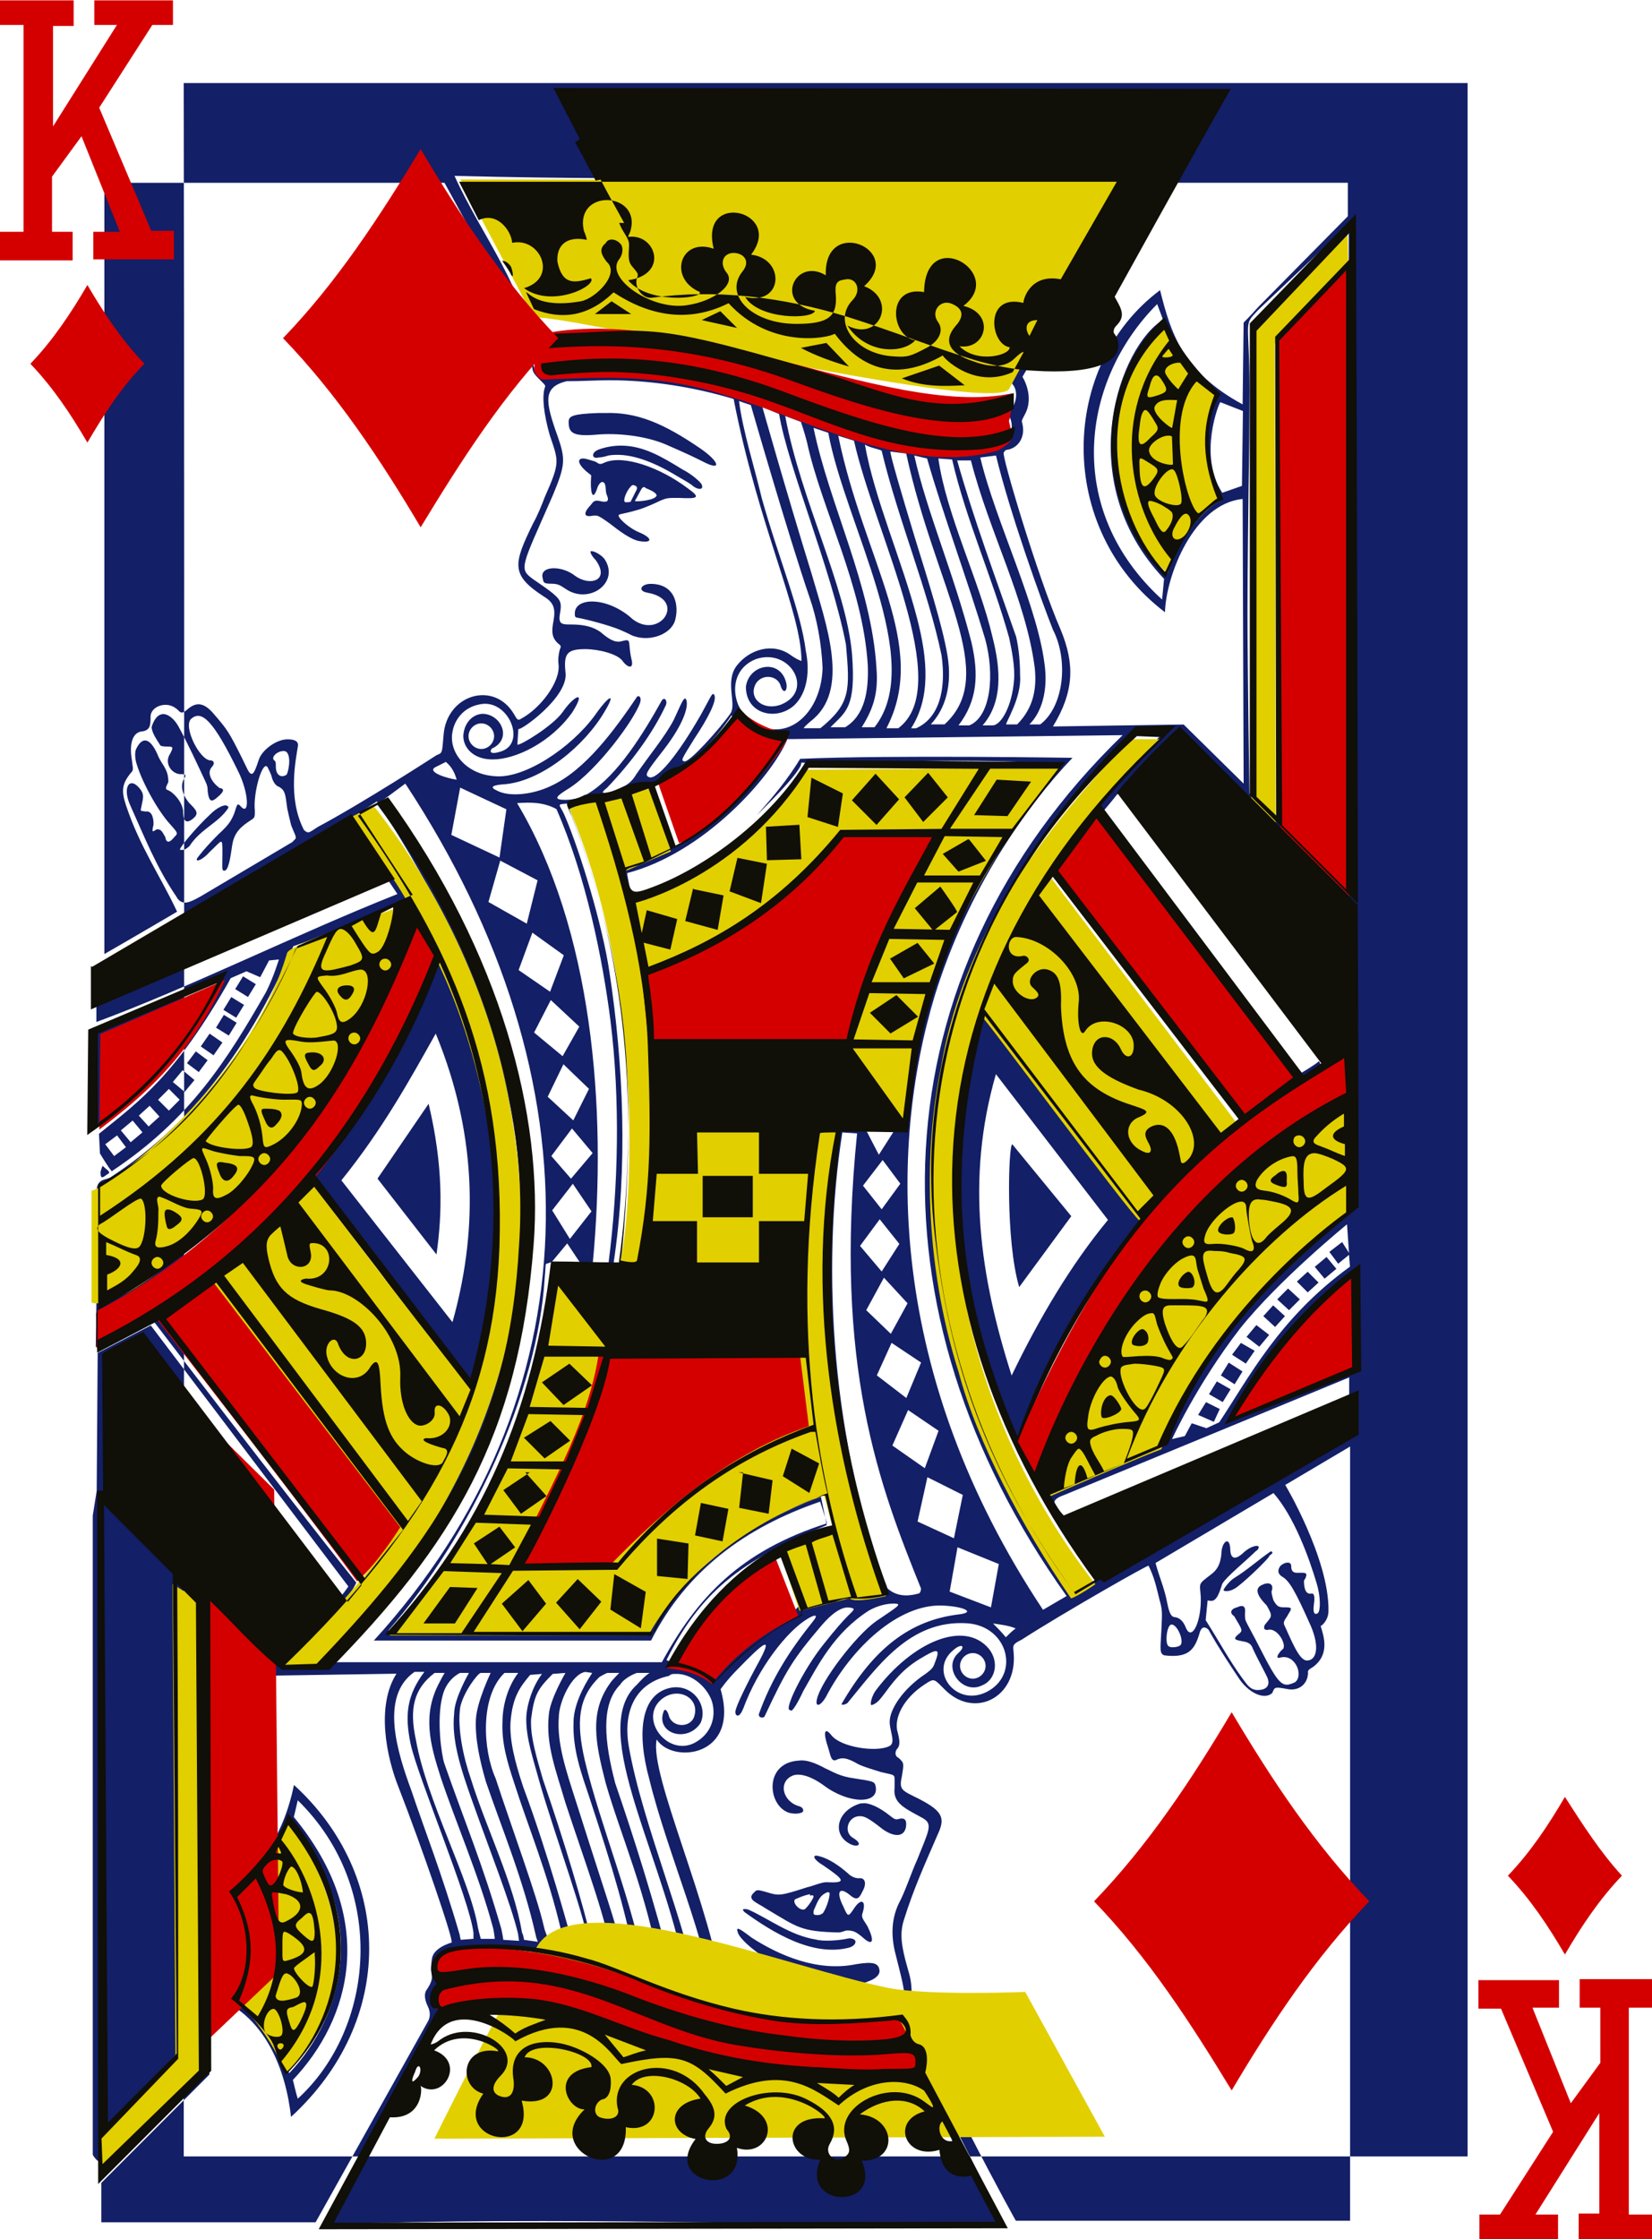<svg xmlns="http://www.w3.org/2000/svg" width="167.3" height="226.6" viewBox="0 0 167.3 226.6"><style type="text/css">.st0{fill:#131F67;} .st1{fill:#E2CF00;} .st2{fill:#D40000;} .st3{fill:#100F08;}</style><g id="g7120_1_"><path id="path6351-0_1_" class="st0" d="M18.608 8.407c.1 63.297 0 140.948 0 209.827h130.016V8.407H18.608zm27.42 9.39c22.4.597 45-.1 67.598.1 0 0-8.164 14.452-10.752 18.938-.498.997-.597 1.695-.3 2.093.5.598.4 1.695-.098 2.393-.2.3-.3.4-.3.6 0 .198.1.298.2.597.398 1.395-.597 2.293-1.692 2.79-.697.3-2.39.5-3.584.4-7.467-.4-22.2-6.78-28.273-7.277-4.182-1.196-9.657-.797-14.137-.498-.796.1-.697-1.894-.697-1.894-.597-6.58-5.276-12.26-7.964-18.242zm68.963.7h21.505v3.39l-9.06 9.17c-.796.898-1.493 1.595-1.493 1.595l-.1 8.274c-6.072-3.29-7.267-7.177-8.362-11.563-10.154 7.576-10.652 24.123.498 32.595.1-3.688 2.887-10.964 7.865-11.463l.1 28.808-6.073-5.98-13.24.198c2.19-3.587 2.19-6.378.795-9.767-2.39-5.483-6.072-17.943-5.774-17.943 0 0 .1-.3.4-.3 1.095-.198 1.79-1.295 1.493-2.59-.1-.4-.1-.3.2-.898 1.094-1.894-.2-3.887-.2-3.887l11.448-19.637zm-69.975.003l7.965 14.553s-.1.698-.1 1.097c.1.598.2 1.096.597 1.595.2.3.398.797.398 1.296.1.698.1.698 1.096 1.695.2.2.3.3.2.5-.3.896-.1 2.69.497 4.783.896 2.692 1.096 2.692-.497 6.28-.3.797-.697 1.794-1.195 2.69-1.99 4.088-2.29 5.185 1.095 7.378.996.598 1.195 1.196.996 2.392-.2.997-.2 1.595.2 2.093.297.4.596.4.497.7-.1.198-.3.996-.2 1.694.2 1.794-1.89 4.485-3.783 5.482-.398.3-.497-.1-.696-.4-1.992-3.487-6.87-2.092-7.168 2.095-.1 1.097-.1 1.596-.3 1.795-.1.1-.397.2-.397.2s-7.368 4.784-12.047 7.276c-.3.2-.597.4-.797.5-.2.1-.398 0-.597-.2-1.693-3.29-.797-7.177-.598-8.573 0-.498-.498-.598-1.095-.598-1.095 0-2.59 1.096-2.887 2.093-.3.897-.498 1.395-.697 1.395-.3 0-.398-.4-.996-1.595-1.294-2.59-1.493-2.89-2.787-4.386-.996-1.196-1.792-1.395-2.788-.498-.697.597-.697.1-1.194-.2-.996-.698-2.49-.1-2.49.897 0 .797 0 1.395-.895 1.495-.896.1-1.294 1.196-.996 2.89.1.898.2.997-.1 1.297-.895 1.095-.995 1.793-.497 3.288 1.394 4.187 3.385 6.978 5.177 10.765 0 0-4.58 2.692-7.367 4.287V18.5h34.445zm91.573 4.187l.1 67.683-10.155-10.068s-.2-12.96-.2-18.242c0-5.283.1-10.566.1-11.563 0-.996.1-5.183.1-9.47.1-9.07-.796-7.874.896-9.668l9.158-8.673zm-19.4 8.087l.598 1.595c-4.28 2.49-9.457 16.147.1 26.215l-.2 2.093c-10.054-9.17-8.163-22.23-.497-29.904zm.61 2.02c1.492 2.99 3.085 5.68 5.375 7.376-1.195 2.89-1.792 6.18.298 10.566-1.492.798-3.483 2.89-5.574 7.277-7.466-7.775-5.774-18.84-.1-25.22zm-56.047 5.688c4.183 0 8.563.698 12.545 1.894 2.49 12.858 6.87 21.53 6.87 26.515 0 0-.4-.1-1.096-.597-1.793-1.296-4.182-.598-5.476 1.096-1.195 1.594 0 3.787-.598 4.784-1.194 1.694-4.18 4.984-4.68 4.884-.397-.1-.297-.2.997-2.293 1.394-2.093 2.39-3.987 1.99-4.485-.198-.2-.298.2-1.293 1.993-2.39 4.187-4.48 6.68-5.276 6.38-.498-.2-.3-.498 1.493-2.79 1.99-2.593 2.49-4.287 2.29-4.985-.2-.598-.498.3-1.295 1.993-.896 1.696-2.488 3.59-3.783 5.484-.4.698-.897 1.096-1.594 1.395-.497.2-1.294.598-1.692.498-.2 0-.1-.2.3-.5 2.488-2.59 4.678-5.58 5.972-8.372.2-.398-.1-.897-.398-.498-1.892 3.39-4.48 7.576-7.367 9.37-.597.4-1.493.698-2.39.698-1.392 0-.895-.4.4-1.197 2.787-1.795 6.57-6.88 7.168-8.673.1-.398 0-.698-.3-.598-2.29 3.388-5.275 7.475-8.76 9.07-1.89.897-4.18 1.097-5.376.498-.896-.398-.597-.598.896-.697 3.584-.398 7.865-3.787 9.956-7.376 1.194-1.993.398-1.595-.996.4-2.39 3.29-7.168 6.478-10.154 6.18-2.987-.2-4.68-2.493-4.28-4.486.198-1.197 1.094-2.492 2.786-2.79 2.887-.6 4.78 3.986 2.09 4.783-.895.3-1.194.1-.895-.298 1.99-.897 1.095-3.19-.597-3.49-.996-.198-2.19.6-2.29 2.194 0 1.197.995 2.393 2.987 2.393 2.29 0 5.873-1.696 8.063-4.786 1.494-2.392.1-1.595-.995 0-.996 1.396-4.28 3.39-4.58 3.29l.1-1.595c.1.298 5.077-3.19 4.778-5.683-.198-1.894.1-2.392 1.993-2.392 1.393 0 3.285.498 3.783 1.196.497.698 1.194.898.896-.2-.4-1.793.1-2.092-.996-1.793-.697.2-1.394-.3-2.09-.897-.797-.598-1.793-.797-2.987-.797-.897 0-1.295 0-1.196-.898.1-.598.2-1.096 0-1.495-.3-.598-1.394-1.296-2.688-2.193-1.493-1.096-1.194-1.196 1.99-8.473 1.295-3.09 1.295-3.688.5-5.98-1.295-3.59-1.494-4.984.895-5.583 1.594 0 2.988-.098 4.38-.098zm13.09 2.11l1.195.4s3.783 13.158 5.973 19.537c.697 1.993 1.195 4.585 1.294 7.077-.1 3.39-1.99 5.88-4.28 6.18-1.693.2-3.485-.698-4.28-2.492-.698-1.794-.2-3.788 1.79-4.585 3.485-1.197 5.974 3.19 2.59 4.585-1.793.698-3.386-.598-2.59-2.093.598-.997 2.09-.898 2.49.1.298 1.096.796.597.597-.2-.6-2.492-3.784-1.894-4.083.4 0 2.79 3.086 3.487 4.878 1.893 1.394-1.296 1.593-3.59 1.195-5.483-.498-4.087-2.788-9.47-4.48-15.55-.697-2.99-1.892-6.68-2.29-9.77zm48.742.108l2.29.897-.1 7.576-1.99.697c-2.49-3.788-.3-9.17-.2-9.17zm-46.373.498l1.69.698c.897 5.383 5.278 15.65 6.77 23.325.4 4.587.5 5.982-2.587 8.474H81.39s0-.1.697-.698c4.082-3.09 1.593-9.768.1-14.952-2.59-8.373-4.978-16.846-4.978-16.846zm-15.94.6h-.696c-2.59.1-2.987.3-2.987.897 0 1.097.398 1.495 2.788 1.296 2.09-.198 4.977.1 7.068.998 2.29.997 2.887 1.296 3.683 1.694 2.09 1.097 1.693 0-.2-1.295-3.782-2.592-6.47-3.69-9.655-3.59zm18.248.3l1.593.6s.4 1.195.598 1.993c1.493 6.88 5.675 14.554 6.172 22.628.1 2.592-.298 5.084-2.29 6.28h-1.493c1.593-1.595 2.59-1.994 2.19-7.376-.597-6.878-5.176-15.55-6.77-24.123zm2.87 1.198l1.493.5c1.693 9.27 9.956 23.124 4.68 29.803h-1.294c1.194-1.895 1.692-3.49 1.493-5.982-.5-8.373-4.78-16.547-6.373-24.322zm2.5.8l1.594.5c2.09 9.37 10.254 24.82 4.48 29.107h-1.195c4.38-8.374-2.29-16.946-4.878-29.606zm2.7.9c.498.3 1.195.4 1.692.6 1.693 7.077 4.68 14.054 6.073 20.733.498 3.587-.3 6.378-2.588 7.375h-.498c1.99-3.09 1.692-6.978.597-11.164-1.493-5.78-4.28-11.96-5.276-17.543zm-24.677.104c-.696 0-1.493.1-2.29.398-.795.3-.696.997 0 .798.3 0 .698-.1.997-.2 1.89-.3 4.18.4 6.968 2.094.697.398 1.394.797 1.593.997.498.398 1.095.398.896-.1 0-.2-.995-1.097-1.99-1.595C66.99 46.196 65.1 45.1 62.91 45.1zm27.267.598l1.593.2c2.987 13.755 9.458 22.328 3.883 27.412H94.26c1.492-1.595 2.19-3.988 1.69-6.978-.496-2.99-1.99-7.675-3.284-11.862-1.394-4.585-2.588-8.672-2.49-8.772zm2.413.4l1.294.3c1.593 5.582 4.18 12.56 5.874 18.24.995 3.59.597 7.876-1.593 8.773H97.07c1.89-2.49 2.09-5.083 1.294-8.472-1.792-6.977-4.48-13.058-5.774-18.84zm8.273.002c1.394 5.78 4.58 14.653 5.774 17.643 1.593 3.09 1.095 7.775-1.294 9.57h-1.095c1.294-1.296 1.792-3.39 1.593-5.582-.597-6.18-4.977-14.752-6.57-21.43l1.593-.2zm-5.837.3l1.394.1c1.394 6.08 4.082 11.96 5.774 18.04.3 1.396.598 2.99.498 4.287-.2 2.592-1.294 4.585-2.19 4.585h-.996c1.99-2.292 1.892-5.482.996-8.97-1.294-5.583-4.68-12.36-5.476-18.043zm-35.965 0c-.596 0-.596.498.3 1.296.597.498.498.3.498.598-.1 1.296.1 2.592.597 1.196.1-.4.398-.797.597-.698.398.1.2.897.398 1.296.3.698 0 .798-.796.598-.597-.1-.597.2-.995.598-.6.698-.5 1.097.397.897h.398c.3.1.597.3 1.294.8.895.697 2.19 1.693 3.085 1.793 1.394.2 1.095-.4-.1-.897-.995-.4-2.09-1.395-2.09-1.695 0-.198.3-.098 1.99-.597.698-.2 1.793-.697 2.19-.897.698-.3.798-.3 1.893-.3 1.99.1 2.29 0 .896-.996-2.788-2.093-6.47-3.39-8.363-2.59-.596.298-.596.098-.994-.1-.398-.1-.896-.3-1.195-.3zm39.263.2c1.892 7.376 5.575 14.054 6.47 21.032.2 1.994-.098 3.987-1.79 5.682h-1.096c-.2 0 1.593-2.692 1.394-4.984 0-1.196-.1-2.592-.397-3.888-2.19-6.28-4.28-11.862-5.974-17.843h1.393zm-34.17 2.492c.4.1.4.3.3.498l-.598 1.197s-.497.1-.597 0c-.2-.3.398-1.496.796-1.695h.1zm1.042.207c.1 0 .1 0 .2.1.497.198 1.392.597.994.896-.4.4-2.19.5-2.09.4l.596-1.098c.1-.2.2-.3.3-.3zm-5.27 6.48h-.1c-.1.1.1.498.497.896 1.493 2.094-.597 2.692-2.09 1.595-1.394-1.095-3.585-.996-3.286.2.1.4 0 .6.796.6.697 0 .896.098 1.494.497 2.39 1.695 5.575-.598 3.982-2.99-.3-.4-.996-.798-1.294-.798zm5.948 3.31c-.896 0-1.394.697-.298.897 3.982.697 1.294 4.784-1.494 2.69-2.488-2.292-5.872-2.292-5.872-.597 0 .4 0 .4.597.498 1.394.3 3.484.897 4.28 1.296.498.2.996.5 1.096.5 1.693.597 3.784-.2 4.182-1.596.398-1.396.1-3.69-2.49-3.69zM16.548 72.268c.5 0 1.097.498 1.495 1.196.896 1.595 2.09 4.187 2.787 5.682.2.398.2.698.2.897.1.897.298 1.196.796.797.498-.398 1.194-.996.398-1.096-.796-.598-1.294-1.495-.796-2.093.398-.398.2-.697-.1-.697-1.095 0-2.787-3.39-1.99-4.187 1.094-.997 2.29.2 4.778 5.283 1.095 2.192 1.194 4.684.2 3.488-.3-.3-.3-.1-.6.798-.297.697-.496 1.096-1.592 2.093-1.294 1.295-2.09 2.29-2.19 2.49-.1.4.697 0 1.294-.697 1.295-1.196 1.295-1.595 1.295.1 0 1.495-.1 1.794.2 1.794.397 0 .596-1.196.795-2.592.2-1.296.896-1.894 1.99-2.59.3-.2.3-.3.3-.9-.2-1.793.796-5.182 1.294-4.384.1.2.3.6.398.898.1.498.4.996.797 1.096.596.4.596.698.795 2.193.1.5.3 1.296.398 1.695.3.797.598 1.196.4 1.395l-.3.3-9.258 5.482s-.697.397-.996.497c-.698.3-1.196.1-1.494-.498-1.99-2.892-3.286-6.182-4.68-9.272-.796-1.794 0-2.99 1.096-1.495.398.598.2.897 0 1.994 0 .2.1.1.498.2.497-.1.796.398.796 1.295-.3 1.196.1.498.398.498.398 0 .498.3.797.798.1.698.498.498.897 0 .398-.4.398-.4-.4-1.296-1.293-1.396-2.985-4.486-3.483-6.38-.1-.498-.1-.897 0-1.196.597-1.296 1.394-1.296 2.19.5.1.298.398.796.597 1.095.3.5.5.898.5 1.696-.3.598-.3.698-.1.797.597.2 1.493 1.196 1.593 2.093 0 .898.2 1.396.896.898.795-.598.496-.898-.3-1.695-.797-.998-.896-1.895-.398-2.593.1-.2 0-.3-.3-.3-.995.1-1.89-1.095-1.194-2.092.3-.598.3-.698-.2-.698-.198 0-.596 0-.795-.1-.3-.498-.896-1.295-.896-1.893.298-.897.697-1.296 1.194-1.296zm57.52.142c1.594.996 3.187 1.993 4.98 2.492-4.183 7.575-10.853 11.563-16.428 13.157.2.996.3 1.893 1.295 2.492 0-.1-.4-1.894-.4-2.193 7.667-1.995 14.536-9.57 16.23-13.558l33.946-.4c-25.087 24.323-26.182 58.414-5.674 87.122l-2.39 1.395c-15.83-23.824-15.63-46.75-10.95-62.2 3.383-10.866 9.357-19.24 13.936-24.024 0 0-18.417-.3-27.576.1-1.294 2.093-2.59 3.688-4.38 5.68 0 0 4.678-4.484 4.48-5.282 8.46 0 17.222-.498 25.684.1-9.955 11.962-14.833 24.222-15.63 35.885 0 1.494-.1.697-.597 1.195l-1.593 2.492-1.294-2.492c-.896-.3-2.49.2-3.285-.1-3.485 15.65 0 34.59 4.58 46.85 0 0-1.196.698-2.59.5-1.592-.3-1.89.098-3.285.397-1.592.3-2.09.3-2.39.698-.198.2-.497.498-.895.698-3.783 1.395-8.163 6.58-8.163 6.48l-4.182-1.895c3.784-7.576 8.263-10.267 16.228-13.656l-.697-3.39c-8.362 3.19-13.738 6.88-17.92 14.255-5.076-.1-25.783-.2-25.783-.2 8.462-9.668 15.132-24.222 15.83-35.585.198-2.193-.1-1.196.795-1.794l1.494-1.795 1.194 1.795s.896 1.096 1.394.2c1.493-15.85-.1-33.892-7.666-46.552 1.394-.098 2.688-.098 3.983.6 2.987 6.778 4.68 15.15 5.476 21.43.995 7.975.796 16.847-.2 24.522l.5.1c1.492-9.87.994-20.335-.4-29.506-.696-4.784-2.986-12.26-4.48-15.75-.398-.996-.796-1.195-.398-1.295 9.657-.896 13.938-4.086 17.223-8.97zm-25.325.797c.697 0 1.294.6 1.294 1.296 0 .698-.598 1.296-1.295 1.296s-1.294-.6-1.294-1.297.598-1.296 1.295-1.296zm69.373.7c-2.688 2.493-4.878 4.985-7.168 7.776 6.77 9.37 14.237 19.537 20.608 27.61 0 0 2.19-1.295 2.19-1.494 0-.1-.2-.5-.2-.4-.098.2-1.79 1.197-1.79 1.197l-20.01-26.515s1.094-1.296 1.393-1.695c1.594-.498 5.874-5.88 6.073-5.78 3.385 2.59 13.64 13.655 17.522 17.044l.1 30.702c-.4 1.197-11.35 5.98-19.015 23.625-3.883 2.193-8.164 3.39-12.146 5.283 0 0 .996 1.595 1.493 2.093-.597-1.296-.696-1.595.697-2.093l28.77-11.862v2.392c-2.886 2.293-22 16.148-27.874 19.438-27.576-38.676-9.955-71.77 6.073-87.22l3.285-.1zm-89.386 2.096c.797 0 .598 1.795.3 2.393-.598.398-1.096 0-1.096-.798 0-.3 0-.498-.1-.598-.497-.3.2-.997.896-.997zm16.423 1.103c.597.5.896 1.097 1.095 1.795-.896-.1-3.186-.797-2.09-1.295l.995-.5zm-4.106 2.197c19.91 30.203 19.013 62.4-3.187 86.722h28.074c3.584-7.077 9.557-11.463 17.123-14.055l.697 2.193c-8.76 2.79-13.14 7.476-16.725 14.055h-33.45c12.843-13.955 18.716-25.718 19.712-41.567.896-15.15-2.987-29.006-14.535-45.652l2.29-1.695zm5.555.406l4.68 2.192-.698 4.884-4.878-2.293.895-4.784zm-8.437 1.396c25.087 38.177 14.336 64.99-5.675 87.32l-3.683.1-8.562-8.075.2 48.844s-8.363 8.274-9.36 9.27c-.994.898-1.69-.498-1.69-.498v-64.692l.397-2.492.1-13.955 5.376-2.792 20.01 26.416s-.796 1.197-1.194 1.396c.398.997 1.892-1.395 1.99-1.794-7.266-9.07-20.805-26.814-20.805-26.814l-5.574 2.99s.2-11.562.1-16.048c.198-1.097.995-.798 1.493-1.196 7.266-4.785 13.34-11.663 18.416-23.325 3.882-1.297 7.964-3.092 11.847-4.686l-5.675-8.473 2.29-1.494zm-15.37.403c-.198 0-.796.198-1.493.896-1.294 1.196-3.086 3.29-3.086 3.588.398.1.696-.1.995-.398 1.095-1.695 2.887-2.293 3.882-3.788.1-.1 0-.3-.298-.3zm12.575 1.794s3.883 5.682 4.878 7.177C29.968 94.56 19.217 99.94 9.76 103.43v-2.293c0 .1 17.82-13.357 25.585-17.843zm15.29 3.794l3.782 1.993-1.095 4.387-3.883-2.193 1.195-4.186zm3.253 7.29l3.185 2.29-1.392 3.69-3.186-2.193 1.394-3.788zm-25.67 2.713s-.5 1.696-1.295 3.29c-3.882 6.78-7.665 12.86-15.63 18.143-.298-.3-1.194-1.795-1.194-1.795l-.1-1.993c4.182-3.39 7.766-5.88 13.34-15.75l1.594-.697 1.394.598.896-1.695.995-.1zm16.21.01c-3.583 7.775-7.167 15.75-12.94 21.83l15.828 22.23c5.177-15.75 3.285-30.404-2.887-44.06zm-19.837 1.695l-.797 1.295 1.294.798.796-1.296-1.294-.797zm-2.18.105c-2.888 6.48-7.168 11.463-12.843 14.952l-.2-9.47L22.41 98.9zm.986 1.994l-.797 1.295 1.293.797.797-1.296-1.294-.796zm32.36.305l2.886 2.69-1.692 2.99-2.888-2.392 1.693-3.29zm43.848 1.296c-4.978 15.75-3.484 30.7 3.385 43.76 3.384-8.473 6.17-14.155 12.742-23.126-4.082-5.383-15.73-20.834-16.128-20.634zm-76.958.203l-.796 1.295 1.294.798.796-1.296-1.294-.798zm21.456 1.894c4.48 10.865 4.082 20.733 1.693 29.206l-11.25-14.354c4.18-5.183 6.87-10.067 9.557-14.852zm-22.9.006l-.895 1.296 1.294.897.897-1.296-1.294-.897zm-1.396 1.794l-.896 1.196 1.194.898.896-1.197-1.194-.896zm37.227 1.302l2.588 2.492-1.59 3.19-2.59-2.393 1.593-3.29zm-38.56.602l-.995 1.196 1.195.997.995-1.195-1.194-.997zm82.357.4l11.35 14.753c-3.784 4.587-6.97 9.97-9.757 15.75-3.186-9.967-4.68-19.835-1.593-30.5zm-83.753 1.497l-1.095 1.097 1.095 1.096 1.095-1.096-1.095-1.097zm26.303 1.5l-5.176 7.576 5.973 7.676c.597-4.186.697-8.97-.797-15.25zm-28.253.204l-1.095.996.996 1.097 1.095-.997-.996-1.097zm-1.72 1.495l-1.194.997.995 1.196 1.195-.997-.996-1.195zm44.493.802l2.09 2.492-2.19 2.59-1.99-2.292 2.09-2.79zm27.378.402l1.493.098c-2.388 23.625 2.29 35.686 6.472 46.053 0 0 0 .4-.2.5-.696.198-2.09.498-3.184-.5-5.575-14.353-6.77-32.196-4.58-46.15zm-73.448.3l-1.195.896.896 1.196 1.196-.897-.896-1.196zm90.662.897c-.398 0-.697 9.77.697 14.454l5.275-7.176-5.973-7.277zm-13.13 1.598l1.79 2.392-1.89 2.592-1.892-2.393 1.99-2.592zm-79.008.603c.1 0 .2.2.498.4.3.298.2.298-.1.497-.497.4-.597.3-.597-.3.1-.398.2-.597.2-.597zm47.63 1.796l1.892 2.79-2.19 2.792-1.792-2.89 2.09-2.692zm31.078 3.594l1.99 2.493-1.79 2.792-2.19-2.592 1.99-2.692zm47.326.51l.2 2.89-.697-1.095-1.294.996.896 1.196 1.095-.898.1 1.197c-7.168 5.183-10.254 11.264-13.24 15.75l-1.295.597-1.493-.498-.698 1.296-1.294.3s2.49-5.484 6.87-11.165c3.98-4.984 10.85-10.567 10.85-10.567zm1.108 4.488l.1 10.267-12.843 4.984c3.285-5.682 7.168-10.965 12.743-15.25zm-3.182-1.182l-1.194.997.995 1.197 1.195-.997-.996-1.196zm-1.906 1.49l-1.095.998 1.095 1.096 1.096-.996-1.096-1.097zm-42.916.604l2.39 2.592-1.693 3.09-2.49-2.392 1.792-3.29zm40.924 1.098l-1.095 1.097 1.195 1.096 1.095-1.097-1.194-1.097zm-1.508 1.7l-.996 1.095 1.195 1.098.995-1.097-1.194-1.095zm-1.7 1.998l-.996 1.196 1.294.997.996-1.197-1.294-.996zm-36.942 1.8l2.986 1.994-1.493 3.588-2.988-2.292 1.494-3.29zm35.375.006l-.895 1.196 1.393.897.896-1.296-1.393-.797zm-1.234 1.994l-.796 1.295 1.394.897.796-1.296-1.394-.896zm-1.2 1.9l-.797 1.296 1.393.797.796-1.296-1.395-.796zm-1.1 2.1l-.798 1.295 1.593.697.6-1.296-1.395-.697zm-30.17.803l3.085 2.094-1.392 3.79-3.286-2.294 1.593-3.59zm44.763 3.69v78.35h-33.85s-1.592-2.79-4.977-9.37c-1.394-2.79-2.59-3.987-2.688-6.18.1-1.296-.498-2.79-1.493-3.29-.4-.2-.896 0-.697-.498.2-.6-.4-1.496-.598-1.696-.2-.398-.1-.398-.1-1.694 0-1.296-.1-1.794-.397-2.79-.697-2.394-.797-3.59-.4-4.886.997-3.19 2.092-5.582 3.386-8.572.797-1.695.697-2.392-1.792-3.688-1.792-.897-2.09-.897-1.792-2.293.1-.597.2-1.095.1-1.394-.1-.2-.398-.5-.598-.6-.2-.198-.2-.597.1-.896.2-.3.2-.697 0-1.495-.498-1.495.597-3.588 2.788-4.984.895-.597.895-.497 1.89.5 2.888 2.99 7.07 1.096 7.07-3.09 0-1.296-.4-1.296.796-1.894 4.18-2.692 12.942-7.676 12.842-7.477.597 1.196.797 2.192 1.095 3.39.3 1.095.3 1.195.2 3.188-.1 1.894-.2 2.293.298 2.492 2.49.3 3.086-.598 3.584-2.292.2-.698.597-.598.896-.3.995 1.795 2.19 3.59 2.987 4.785.995 1.595 2.687 2.393 3.484 1.595.2-.598.3-.598 1.394-.398 1.294.3 2.09-.5 2.19-1.396.1-.4-.2-.4.498-.797 1.792-1.296 1.095-3.19.796-4.187 0 .1.796-.498.796-1.495.1-5.283-4.48-12.96-4.38-12.76l6.57-3.887zm-42.807 3.103l3.584 1.794-.896 4.386-3.683-1.694.996-4.486zm35.05 1.605c2.09 2.392 3.583 6.48 4.38 9.17.398 1.296.398 2.792.1 2.99-.3.2-.5 0-.4-.797.1-.697.1-1.196-.198-1.196-.797.2-.797-.997-.797-1.296.1-.2.2-.3.2-.398.198-.5-.3-.4-.897-.4-.497 0-.596-.298-.596-.697 0-.497-.697-.397-1.095 0-.3.4-.3.8.198 1.098.697.398 1.294 1.395 2.887 4.984.896 2.093.597 3.49-.398 3.49-.797 0-1.593-2.095-2.29-3.59-.2-.4.3-.797.398-1.096.398-.6.398-.698-.298-.698-.598 0-.797 0-1.195-.698-.1-.3-.2-.698-.2-.897.3-.798-.298-.997-.895-.698-.797.3-.697.997.398 2.093.697 1.197.498 1.097-.2 1.994-.1.3-.1.498.3.498.896-.3 1.89 1.296 1.592 1.894-.298.2-.995 1.097-.298.898 1.492-.4 2.388 1.794 1.492 2.492-1.294.598-1.593.398-3.584-3.49-.597-1.195-1.394-2.59-1.394-2.69-.1-.1-.1-.5-.1-.798.1-.698-.198-.897-.796-.598-.497.1-.896.498-.298.897.697 1.196.896 1.395.597 1.694-.896.697-.498.697.498.897.498.1.697.398.796.697.5 1.097 1.395 2.692 1.495 2.99.298.798-.2 1.197-.996 1.197-.797 0-1.096-.597-1.494-1.096-1.394-1.893-2.39-3.787-3.783-5.98l.2-1.994s.397.1.596 0c.397-.2.596-.797.895-1.695.398-.697 2.49-2.392 3.385-3.29.2-.1.3-.298.3-.398 0-.3-.897-.1-1.594.598-.896.798-1.294.5-1.294-.498-.1-1.296-.896-.598-.896.598-.1.997-.4 1.595-1.095 2.093-1.294.997-1.095.798-.995 2.193.1 2.493-.896 4.587-1.493 3.19-.2-.497-.498-.996-1.095-1.095-.4 0-.598-.4-.797-1.396-.3-1.596-.796-2.593-1.194-4.088l11.946-7.077zm-32 5.487l4.182 1.695-.796 4.386-4.182-1.595.796-4.486zm31.714.417c-1.294.896-2.39 1.893-3.683 2.69-.498.3-.996.997-1.095 1.196 0 .2.596.2 1.094-.1.497-.2 3.584-3.09 3.584-3.39.398-.198.298-.397.1-.397zm-38.185 5.283c.995 0 .398.3-1.792 1.794-2.09 1.496-5.575 6.08-5.973 7.875-.2.797.298.797.896-.2 2.588-4.983 7.367-9.47 11.847-9.27 2.19.1 3.384.698 1.592.898-4.878.598-8.56 3.39-11.846 9.07 0 .1.298.1.597-.1 2.986-3.588 6.272-8.472 12.145-8.073 4.182.3 5.376 5.283 1.892 6.977-3.086 1.495-5.874-2.193-3.285-4.286.796-.698 1.294-.4.497.3-1.692 1.494.4 4.285 2.39 3.29 1.294-.5 1.792-2.294.697-3.69-2.49-2.99-7.767-.697-11.45 4.187-.398.498-.697 1.595-.398 1.495.597-.2.896-.698 1.294-1.196 1.294-1.794 2.29-2.79 4.082-3.788 1.393-.797 1.493-.598.995.698-.2.598-.398.698-.896 1.096-2.29 1.496-3.683 3.59-3.683 4.885 0 .997.697 2.193-.1 2.492-1.294.598-4.778.1-5.774-1.097-.697-.897-.896-.398-.398 1.097.298.897.298 1.495.796 1.395.598-.3 1.095-.3 2.29.4.597.298 1.692.597 2.29.796 1.194.3 1.393.2 1.393.698v.897c-.198 1.595 1.097 2.094 2.89 3.09.994.598.596 1.197-.6 4.187-.596 1.296-1.193 3.19-1.89 4.486-.697 1.495-.797 3.19-.3 5.083.897 3.588 1.494 5.382-.1 5.68-3.88.6-12.542.6-17.32-1.295-1.195-9.17-7.567-22.627-6.77-26.116 1.592 2.49 8.462 1.793 6.47-5.085 0 0 .598-.897 1.693-1.993 2.887-2.99 3.584-3.39 2.19-.798-1.095 1.994-2.39 4.585-2.39 5.084 0 .4.3.498.5.2.198-.2.397-.798.596-1.297 1.69-4.085 4.678-7.674 6.67-8.57.497-.2.497 0 .1.497-2.39 2.99-4.183 5.782-5.477 9.37-.1.4.498.5.597.2 2.19-4.685 2.887-5.782 5.675-9.07 1.095-1.297 2.09-1.995 2.887-1.895.697.1.498.2-.2.897-.497.497-1.194 1.295-2.388 2.79-2.09 2.592-4.182 6.878-3.385 6.68.098.397.795-.8 1.293-1.895 1.493-2.592 3.086-5.882 6.67-8.174.896-.498 1.792-.697 2.49-.697zm-69.56.914l6.37 6.38 12.843-.2c-2.09 3.29-.995 8.473.2 11.464 2.29 5.882 5.674 15.65 5.375 15.75 0 0-1.89.498-1.99 1.695-.3 1.794.497 1.594-.598 3.19-.2.398-.1.996.2 1.594.198.398.297.996 0 1.494L31.96 224.9H10.26v-3.988l10.95-10.965-.1-8.074c5.874 1.794 7.865 7.875 8.363 12.36 10.652-9.768 10.353-24.42.298-33.592-1.99 9.77-8.958 11.763-8.76 11.564l-.1-29.007zm79.63 1.1c.696.1 1.592.2 2.29.498-.4.3-.698.598-.996.897-.498-.598-.896-.997-1.295-1.396zm18.08.103c.596 0 1.293 1.694.895 2.093-.2.2-.996.3-1.195.1-.398-.2-.2-2.193.3-2.193zm-20.13 2.89c.696 0 1.293.6 1.293 1.297s-.597 1.295-1.294 1.295c-.696 0-1.294-.598-1.294-1.295 0-.698.598-1.296 1.295-1.296zm-56.54 1.904h.997c-1.793 2.392-1.992 4.386-1.395 7.277.697 3.29 5.973 15.75 6.37 19.14v.597l-1.293.1s-.1-.4-.1-.498c-1.79-6.182-3.683-10.966-4.877-14.555-1.394-3.788-3.286-9.57.298-12.06zm6.717.106h.994s-1.393 2.89-1.493 4.685c-.1 1.993.4 4.186.997 6.28 1.592 4.684 3.783 9.868 5.077 15.65 0 .1.2.597.2.597l-1.395-.2s-.1-.597-.2-.697c-.896-5.183-3.584-10.466-5.177-15.55-.796-2.292-1.394-5.183-1.095-7.277.3-1.495 1.792-3.488 2.09-3.488zm11.28 0c-.996 1.495-1.892 3.39-1.892 4.984-.1 2.79.796 5.183 1.593 7.576 2.49 7.575 3.684 11.563 4.88 17.643l-1.295-.598s-.1-.3-.1-.4c-.697-3.787-.796-3.487-4.878-16.346-.995-3.09-1.89-5.783-1.692-8.374 0-1.496 1.294-4.386 2.688-4.586l.697.1zm1.543 0h1.195s-.697.698-.896.997c-2.19 2.99-1.493 6.18-.498 10.068 1.493 5.283 4.18 11.164 5.575 19.238v.897l-1.494-.598c-1.294-7.376-4.58-15.052-6.172-21.73-.896-3.888-.697-6.38 1.493-8.473.697-.4.796-.4.796-.4zm-14.926 0h.896s-1.493 2.592-1.493 4.087c-.3 2.69.697 5.682 1.792 8.772 1.692 4.783 3.982 10.565 4.68 13.555 0 .1.098.698.098.698l-1.593-.1s-.1-.697-.2-1.096c-1.89-6.58-3.682-10.766-5.773-16.746-.3-.897-.796-4.485-.2-6.778.4-1.794 1.793-2.392 1.793-2.392zm-2.556 0h.997s-.2.3-.498.897c-1.793 3.29-.997 6.28.098 9.67 1.494 4.485 3.883 9.967 5.277 15.15.1.3.2 1.197.2 1.197H48.69s-.298-1.097-.298-1.196c-.797-4.785-5.177-12.76-6.272-18.94-.697-3.19-.2-5.183 1.89-6.778zm13.23 0s-1.592 2.69-1.692 4.286c-.298 2.99.697 5.483 1.693 8.872 1.892 5.78 4.48 12.66 4.68 15.75v.498l-1.593-.598s-.1-.3-.1-.4c-1.394-5.68-3.086-11.263-5.276-17.643-.596-2.093-1.293-4.286-1.194-6.08.3-2.492.697-3.09 2.19-4.585l1.295-.1zm7.228 0h1.294s-.398.2-1.294 1.196c-5.177 4.685 3.186 18.042 5.077 30.203 0 .1.1.597.1.597l-1.394-.498c-.1-.6-.198-1.297-.397-1.995-1.593-6.18-3.584-12.56-5.575-18.34-1.095-4.187-1.494-7.975.497-9.97.498-.796 1.693-1.195 1.693-1.195zm-13.408 0h1.394c-.996 1.296-1.593 3.19-1.593 4.984-.098 2.093.5 4.087 1.196 6.18 1.394 4.386 3.385 9.07 4.778 15.052.1.4.1.598.2.797.1.3.2.698.2.698l-1.495-.298-.3-.598c-.1-.3-.298-.698-.398-1.196-.696-3.09-3.285-10.068-4.878-14.952-1.294-2.89-1.593-8.274.896-10.666zm17.262.1c1.792-.1 3.385 1.495 3.783 2.89.4 1.496-.1 3.19-1.792 4.087-2.688 1.396-5.575-2.292-3.484-4.286 1.592-1.494 3.98-.398 3.483 1.496-.298 1.296-2.19 1.296-2.588.1-.1-.4-.3-.798-.498-.598-.995 2.293 2.29 3.39 3.684 1.296.797-1.695-.696-3.988-2.986-3.59-3.086.6-3.484 4.587-2.19 9.27 1.792 7.378 6.172 17.246 6.172 21.83v.2l-1.394-.398v-.1c-.796-6.38-5.475-16.846-6.87-24.92-.596-3.688.798-6.38 4.083-7.077.2-.2.398-.2.597-.2zm-13.46 0c-.997 1.296-1.594 3.29-1.594 4.585 0 1.994.697 3.988 1.294 6.18 1.493 5.284 5.077 14.953 4.978 16.747 0 .2.1.797.1.797l-1.394-.4s-.1-.1-.2-.3c-.497-1.793-2.588-9.468-5.077-16.147-.897-2.69-1.395-4.784-1.295-6.58.2-2.49.896-3.487 1.99-4.783l1.196-.1zm26.02 8.772c-3.583.2-3.185 4.585-.995 5.283.797.2 1.295 0 1.394-.1.1-.2 0-.498-.497-.598-1.493-.498-1.99-2.292-.696-2.99.696-.4 1.89-.1 3.285.897 2.49 1.894 5.674 1.993 5.276.1-.1-.5-.298-.5-2.19-.798-1.493-.2-2.19-.698-2.887-.997-1.094-.6-1.99-.898-2.687-.798zm-50.754 4.015c9.16 8.97 7.765 23.126 0 30.203-.2-.598-.498-1.993-.498-1.894 5.874-6.18 8.662-16.247.1-26.614 0 0 .2-.798.398-1.695zm57.214.312h-.2c-2.388.697-2.886 2.99-1.293 3.986.895.598 1.69.2.497-.498-.996-.598-.498-2.193.697-2.193.497 0 .896.2 2.29 1.296 1.095.798 2.19.898 2.39-.2.098-.696-.1-.995-.798-.796-.298.1-.497-.1-.896-.4-.995-.796-2.09-1.295-2.688-1.195zm-58.08 1.695c8.263 9.67 5.575 19.736 0 25.617-1.494-4.585-5.277-7.376-5.277-7.376 1.394-3.19 2.29-6.48-.398-10.666 2.49-2.193 4.48-4.585 5.675-7.575zm53.397 3.593c-.4 0-.3.4.696.997 2.19 1.496 2.39 1.795.3 1.695-.5 0-1.395.4-1.893.498-2.787.897-2.887.897-4.18.5-.4-.1-.897-.3-1.096-.1-.3.298-.597.497-.3.896.3.3.798.5 1.395.897 3.186 1.895 3.484 2.294 7.268 2.394.398 0 .696-.2.895-.2.598 0 .896.1 1.593.698 1.095.997 1.195.3.498-1.097-.398-.697-.697-.897-.498-1.395.4-1.296-.2-1.495-.896-.4-.597.898-.597.8-1.095-.298-.697-1.395-.398-1.993.697-1.096.797.697.996.2 1.294-.4.4-.697.3-1.395-.398-1.295-.398 0-.796-.198-1.095-.497-.796-.698-1.99-1.595-3.186-1.795zm1.136 3.7c.1 0 .1 0 .2.1 0 .498-.3 1.395-.598 1.894-.1.2-.2.2-.398.3-.697.1-.697-.1-.598-.5.3-.598.498-1.495 1.394-1.794-.1 0 0 0 0 0zm-1.688.31c.298 0 .298.1.2.3-.2.4-.5.798-.798 1.097-.497.3-1.393-.698-.995-.997.498-.2.896-.4 1.493-.5 0 .2.1.2.1.1zm-59.143.7c.1 0 .3 0 .398.1 1.992 2.69 1.892 6.877.3 9.17-.1.2-.2.2-.4.1-.696-.4-1.492-.5-2.19-.798v-7.974c.698-.1 1.195-.598 1.892-.598zm52.4.7c-.2 0-.2.1 0 .3 2.886 2.092 6.968 4.584 10.65 3.587.3-.1.598-.3.598-.598 0-.2-.398-.4-.796-.3-.896.2-2.49.3-3.186.1-2.587-.398-4.777-2.092-6.768-2.99-.2-.1-.4-.1-.498-.1zm-.66 1.996c-.1 0-.1.1 0 .398.397 1.196 4.578 4.087 7.764 5.084 2.787.797 6.77 0 6.57-1.296-.1-.698-.598-.897-2.39-.598-3.882.798-7.765-.897-10.552-2.69-.797-.6-1.195-.898-1.394-.898zm-25.69 1.7c1.693 0 3.385.1 5.277.4 3.583.597 7.765 1.694 11.25 3.388 5.972 2.293 13.44 3.988 19.81 3.788 1.593 0 4.38-.1 4.878-.3 1.394-.298 1.792 0 2.19 1.795.1.4.2.5.697.798.797.498.598.997.498 2.193-.1.997.498 1.495 2.788 5.78 2.588 4.886 5.176 10.468 5.176 10.468-22.898 0-44.8-.897-68.294-.1 2.09-5.084 7.864-14.155 11.448-21.43-.896-2.294.2-2.593-.2-3.19-.696-1.297-.198-2.99 1.295-3.39 1.095-.1 2.09-.2 3.185-.2z"/><path id="path6353-8_1_" class="st1" d="M43.994 216.44s7.566-15.35 10.652-19.836c4.58-5.782 25.087 2.492 35.34 4.585 4.183.796 13.84.398 13.84.398l8.063 14.653-67.896.2zm-26.224-8.484l-.3-47.648 2.39 1.496.498 47.846-10.154 9.77-.1-2.892 7.666-8.572zm6.102-5.538c2.39-4.885-.298-10.866-.298-10.866 1.393.4 5.276-7.177 5.674-6.878 5.973 7.377 7.07 18.44-.298 25.22-1.892-4.785-5.078-7.476-5.078-7.476zm4.508-33.71c4.58-4.685 8.163-8.373 11.747-13.556.3-.4-19.214-25.42-18.915-25.818 2.987-3.39 7.068-5.78 10.155-9.868 0 0 16.028 21.132 16.326 20.933 1.593-6.58 2.788-12.56 2.49-19.44-.996-17.642-8.463-28.408-8.562-28.208-2.488 16.248-27.377 40.77-32.354 39.074v-11.363c.298.598 15.73-10.068 19.81-24.023.3-.997 12.345-4.885 12.246-4.984-.498-1.296-5.774-8.772-5.774-8.772s2.09-.997 2.39-.997c6.77 8.573 11.945 19.737 13.737 30.403 2.09 11.563 3.485 33.193-19.413 56.817l-3.882-.2zm68.712-29.813c-3.584-11.264-3.484-22.827-1.792-30.9 2.49-14.654 11.747-25.22 19.114-33.194h3.186s-3.883 3.988-5.276 5.483c-2.39 2.79-5.874 8.573-5.874 8.573l19.114 25.22 10.95-2.393s-.298 11.263 0 11.263c-8.46 7.078-14.534 13.457-18.914 23.724-2.688.997-11.548 4.885-11.548 4.885-4.182-.997 12.543-27.512 9.358-28.01-1.294-1.097-15.93-20.933-16.128-20.834-6.67 20.735-.2 42.465 11.648 57.617-1.294.897-2.59 1.594-2.49 1.395-4.977-7.277-9.457-15.75-11.348-22.827zm-34.635-10.56c.796 1.195 4.18-25.32-4.78-46.452.897-.698 8.264-2.094 8.264-2.094l1.992 6.38-5.077 2.192.896 2.99c3.884-1.894 12.346-4.685 17.622-13.457 0 0 25.286-.2 25.884-.2.498 0-5.177 5.483-10.553 16.648-2.49 5.083-4.38 11.662-4.878 19.338-.1 1.496-5.774-7.176-5.774-7.176 1.395-7.377 5.277-14.554 9.06-21.73 0 0-5.774-.3-9.856-.2C78.884 91.552 75 95.24 65.444 98.53c3.484 11.263 24.788 16.646 20.01 15.55-.996-.2-2.19 10.266-1.195 22.228.198 9.47 5.275 25.32 5.474 25.22 0 0-3.384.797-3.683.198.598-.1-5.076 1.296-5.076 1.296l-1.99-5.88 5.374-2.493-.895-3.29s-11.947 3.688-17.82 14.154H39.46c10.055-11.064 14.236-21.93 16.426-36.383 2.19.3 6.57-.796 6.57-.796zm64.155-95.13c3.285-2.79 9.855-9.968 9.855-9.968l.1 3.688L129.1 34.8l.1 48.444-2.49-2.492-.098-47.547zm-3.097 17.438c-1.394.598-4.082 3.788-5.276 7.376-8.662-7.776-5.078-22.13-.4-25.12 1.394 3.09 5.377 7.277 5.277 7.177-.996 3.29-1.692 6.58.398 10.566zM46.63 18.162l66.9.1c-3.783 7.575-7.367 13.655-11.35 21.13-2.09 2.593-47.785-8.272-48.084-7.176l-7.465-14.055z"/><path id="path6355-9_1_" class="st2" d="M20.6 206.87l-.4-63.595 7.567 7.476.497 48.844-7.665 7.277zm24.243-3.53c-1.593.2-.697-1.197-.398-2.592.2-.797-.597-1.495-.597-1.794 0-1.396 1.095-1.994 5.674-1.894 10.95.797 16.626 4.286 22.898 5.98 6.072 1.595 12.046 1.496 18.616 1.396.498.3 2.29 4.884 1.892 5.383-14.834 2.89-34.048-8.175-48.085-6.48zm27.236-32.935c-1.594-1.196-3.088-1.395-4.58-1.594 2.587-4.585 5.674-8.77 10.95-11.363l2.39 6.08c-2.987 1.496-5.974 3.39-8.76 6.878zm-31.538-15.854s-2.29 3.69-4.38 5.483c-6.272-8.573-20.41-26.714-20.41-26.714l-5.972 3.09s0-3.49.1-3.79c16.227-8.372 27.277-24.32 32.155-39.174 0 0 2.59 2.692 2.29 3.788-4.38 11.763-11.847 23.525-22.897 32.297l19.114 25.02zm20.067-17.394h20.408l.896 7.177c-7.865 2.69-14.336 8.074-20.31 14.254l-9.656-.2c3.186-6.877 7.566-14.054 8.66-21.23zm75.75-30.16c.698 1.994 0 4.187.3 4.087-24.49 12.16-31.46 38.975-31.46 38.975s-2.29-3.688-2.19-4.286c12.644-28.41 21.205-29.206 22.798-32.296l-19.313-25.12 4.38-5.98 20.707 27.113c1.99-.998 3.086-1.796 4.78-2.493zm-11.706 36.586c4.18-7.476 8.462-11.862 12.743-14.852l-.2 9.968-12.543 4.884zM10.06 114.313l.1-9.67 12.642-5.482c-3.484 7.676-8.263 11.762-12.743 15.152zm55.634-8.767l-.697-6.778c7.667-3.39 14.437-7.875 19.912-14.055 5.874-.3 9.856.1 9.856 0 0 0-5.575 8.273-9.26 21.232l-19.81-.4zm63.767-71.2l6.97-7.077.198 63.398-6.97-6.878-.198-49.442zM68.76 85.307l-2.19-6.28c3.484-1.296 6.073-4.187 8.56-6.978 1.694 1.495 3.785 1.994 4.58 2.293.996.3-7.067 10.068-10.95 10.965zM54.883 38.417s-.895-.498-.796-1.196c.3-.897-.896-2.99-.896-2.99 14.834-4.486 36.437 8.273 49.28 5.582-.1.897 0 1.993-.3 2.79.4 1.795.697 1.895-1.095 2.99-9.058 2.593-18.516-2.89-27.276-5.48-7.168-2.394-13.042-1.895-18.916-1.696z"/><path id="path6357-5_1_" class="st3" d="M56.04 8.906l2.688 5.183-.498.298c.697 1.196 1.394 2.592 2.09 3.888l.498-.1c.896 1.694 1.295 2.392 2.39 4.386h-.498c.298.897.995 1.495.995 2.193 0 .797-.2 1.595.3 2.193.596.697.696.797.497 1.196-.3.997.597 2.093 1.493 1.993 6.47-.897 13.14-.1 19.712 1.894 4.778 1.497 8.96 3.19 12.942 4.387 1.293.4 3.782.997 5.972 1.097 6.073.4 9.457-.798 8.462-3.39-.1-.2-.3-.398-.3-.498 0-.2 0-.398.3-.697.995-.998.398-1.796-.2-2.892 0 0 7.766-14.055 11.748-21.033l-68.592-.1zm57.057 9.49l-5.675 9.868c-3.086-.598-3.783 1.994-3.783 2.393-3.983-.997-3.386 4.186-1.395 4.485.1.798-3.285 1.695-5.077-.1 2.688.4 3.684-3.29.398-4.086 4.38-3.29-3.882-8.274-3.982-1.396-3.882-.698-3.384 4.486-.896 4.884-1.294 1.396-4.977 1.396-6.87-1.495 3.286 1.694 5.078-2.692 1.694-3.988 4.18-3.688-4.082-7.177-3.883-1.097-3.087-1.893-5.277 2.89-1.096 3.59-.2.896-5.675.896-7.068-1.397 3.882.898 4.08-3.887.597-4.286 3.385-4.386-5.276-6.58-3.783-.598-3.385-1.196-4.68 2.99-1.394 4.386.2.698-5.276 1.196-7.267-1.196 4.18-.598 2.786-4.785 0-4.386 0 0 0-.1.198-.498 1.294-4.087-5.675-4.486-4.68-.1.2.4.3.897.3.897-1.892-.4-3.087.4-2.987 2.193.5 2.392 1.693 2.193 3.386 1.695.697.697-3.883 3.09-6.77.996 3.484-.995 1.692-5.182-1.195-4.584-.098-1.296-1.59-3.19-3.383-2.293l-1.99-3.887h66.6zm5.978 55.028l-4.082.1c-2.887 2.99-23.793 22.328-20.31 51.634 1.494 12.56 4.98 23.425 14.237 36.184l2.49-1.496.397.3 25.784-14.953v-4.485l-29.865 12.66c-.597-.6-.896-1.297-1.393-2.094l11.946-5.084s.3-.698.398-1.096c3.982-10.068 11.947-17.345 18.915-22.927 0-9.868-.098-30.602-.098-30.602l-18.02-18.042c-2.29 2.094-4.38 4.286-6.37 6.68l20.706 27.41-1.79 1.197-20.51-27.312c2.39-2.89 4.978-5.483 7.567-8.074zm18.442 18.02s-.1-47.05-.2-69.777l-10.75 11.064V80.48l10.95 10.965zm-.813-65.235l-7.566 7.874.1 48.445-1.992-1.895v-47.15l9.458-9.967v2.69zm-73.773-1.406c.2.4.1.997-.198 1.395-1.593 1.893 3.285 5.282 6.87 4.684 2.687-.398 4.977-2.093 3.98-3.29-.795-.996-.298-1.993.698-1.993.995 0 1.792.8.896 1.895-1.892 2.393.995 5.283 5.475 5.283 3.187 0 4.183-.697 3.984-2.99-.1-1.097.1-1.396.896-1.495 1.194-.3 1.79 1.096.796 2.093-2.09 2.193.3 5.482 4.18 5.682 1.395.1 1.694 0 3.386-.897 1.294-.697 1.692-1.794 1.095-2.59-.796-1.098.3-2.393 1.493-1.795.896.398 1.295 1.096.3 2.193-1.295 1.495-.698 2.79 1.79 3.588 1.893.698 3.286.598 4.182-.3.3-.298.896-.796.896-.597-.597 1.095-1.095 1.993-1.095 1.993-3.982 1.794-7.168-1.595-7.068-1.695-4.18 2.392-7.865 1.894-10.95-2.193-.797.498-6.572 1.495-10.753-3.09-4.18 2.093-8.163 1.196-11.648-1.097-2.588 2.493-5.276 2.792-8.063 1.695l-.796-1.695c.2-.1 1.095 1.695 5.575.898 1.492-.3 3.98-2.79 2.588-3.988-.697-.897-.697-1.395-.1-1.894.3-.598 1.195-.398 1.593.2zm-11.18 2.19c.198.497.297 1.295 0 .796-.1-.3-.897-1.395-.897-1.395.398 0 .697.3.896.598zm84.57.405v62.598l-6.47-6.48-.3-49.042 6.77-7.077zm-74.385 3.09l1.99 1.296h-3.682l1.692-1.296zm11.014 1.007l1.692 1.694-3.584-.796 1.89-.897zm32.106.9l-.796 1.595c-.398-.498-.598-1.595.796-1.595zm12.986 26.02c1.295-2.89 2.987-6.68 5.874-7.875-2.09-4.187-1.792-8.373-.3-10.666-2.09-1.994-4.28-4.386-5.673-7.775-6.67 5.982-7.765 18.242.1 26.317zm-.14-25.036l.497 1.097c-5.975 7.376-4.083 17.045.198 22.13L118 57.9c-5.276-5.582-7.566-17.444-.1-24.52zm-35.642 4.007c6.87 1.994 12.444 5.183 20.408 2.392v1.594c-5.077 3.29-15.23-.2-22.1-2.69-11.05-4.088-19.613-3.89-25.685-3.39-.498-.1-.996-1.496-.1-1.496 11.548-.2 9.756-1.594 27.477 3.59zm1.433-2.678l2.29 2.39c-1.693-.497-3.385-1.096-4.88-1.893l2.59-.498zm34.652.588l.398.598c.2.3-1.294.4-.996.1l.598-.698zm-38.87 4.388c8.263 3.09 17.322 6.28 23.296 3.49 0 0 0 1.195-.597 1.494 0 0-.597.498-2.688.797-9.656.798-15.928-3.19-23.693-5.582-2.987-.897-7.666-1.993-12.544-2.193-2.987-.2-7.467.3-7.467.3-.994-.1-.994-.698-.994-1.197 8.462-1.196 16.127-.3 24.69 2.89zm39.746-2.976h.3l.796 1.096-.995 1.595s-.895-.796-1.294-1.594c-.2-.498.4-.997 1.195-1.096zm-24.11.29l2.587 1.993c-1.99.1-4.18.2-6.37-.698L95.108 37zm21.99.997c.2 0 .4.2.698.698.498.797.398.996-.498 1.295-1.195.4-1.294.3-.896-.797.2-.797.398-1.196.697-1.196zm4.082.6l1.792 1.397c-.995 2.59-1.593 5.78.3 10.466-.2 0-1.495 1.296-1.893 1.495-1.094-.398-3.583-9.67-.198-13.357zm-1.973 1.897l-.5 2.79c0 .2-1.99-1.295-1.79-2.092.397-.897 1.592-.698 2.29-.698zm-3.196 1.003c.2 0 .598.598.996 1.296.398.598.298.797-.498 1.495-1.095 1.196-1.394.797-1.095-1.196.1-.997.3-1.595.597-1.595zm2.276 2.595c.2 0 .298 0 .398.1l.1 2.79c0 .2-2.09-.1-2.39-1.196-.298-.698 1.095-1.694 1.892-1.694zm-2.777 2.3c.2 0 .597.3 1.095.6.796.497.796.696.1 1.594-.797.996-1.195.897-1.295-.898 0-.697-.1-1.295.1-1.295zm3.173 1.104c.1 0 .1 0 .2.1.397.3.994 3.09.696 3.39-.3.398-2.19-.1-2.59-.798-.397-.698.997-2.692 1.694-2.692zm-2.276 3.194c.2 0 .598.1 1.195.398.3.2.896.5 1.095.798.2.498-.1 1.196-.597 1.794-.3.4-.598.1-1.195-1.196-.597-1.096-.796-1.695-.498-1.794zm3.673 1.306h.1c.597.3.498 1.395-.2 2.193-.895.896-1.69.198-.995-.898.4-.798.797-1.296 1.095-1.296zM68.648 77.622c-.497 0-1.393.498-1.79.997-.5.598-.897.498-1.395.498-.597 0-1.593.1-2.787.698-.697.3-.996.4-2.09.5-.698 0-1.395.1-1.494.2-.2.098-.598.298-1.095.397-.897.3-.6.5-.1 1.695 2.687 6.878 4.58 14.952 5.275 21.53.797 7.477.498 16.647-.497 23.625-2.59 0-4.182-.1-6.87-.1-1.792 15.052-6.87 27.014-16.824 37.78l26.98.1c3.085-8.275 17.222-14.654 17.62-14.156l.697 2.992s-10.154 1.495-16.923 14.453c.697-.398 3.285-.1 4.878 1.595 3.385-4.286 8.86-7.077 8.86-6.977l.2-.5s.995-.298 1.89-.497c.3-.1.897-.2 1.295-.3.597-.2.896-.398 1.792-.398 1.89.2 3.882-.4 3.783-.4-5.675-15.848-7.068-30.202-4.878-46.848 2.09 0 6.77.1 6.77.1.497-4.686 1.094-9.37 2.488-13.757 1.792-5.68 4.082-10.964 7.566-15.75 1.992-2.99 3.784-5.183 5.875-7.974l-26.183-.2c-3.484 5.88-10.254 10.865-15.63 12.86-1.792.697-2.09.597-2.39-.3-.497-1.595-.497-1.495.897-1.894.497-.1 1.99-.997 4.38-2.093 5.077-2.592 8.56-7.377 10.652-10.567.796-1.295.298-.996-1.095-.996-1.295-.1-1.892-.5-2.987-1.595-.398-.4-.597-.698-.796-.698-1.494 2.293-4.082 5.183-6.073 5.98zm6.042-4.902c1.195 1.296 2.588 1.994 4.48 2.293-2.987 4.684-6.57 8.372-10.752 10.565l-2.09-5.98c5.077-2.493 6.47-4.885 8.362-6.88zm42.936 1.878c-27.875 26.016-26.283 58.712-6.77 85.326l-2.09 1.196c-18.32-24.72-21.703-61.403 6.37-86.622l2.49.1zm-17.33 3.196h6.87l-4.68 6.08H96.2l4.08-6.08zm-1.173.01l-3.783 6.08-10.254.1c-6.172 7.576-12.743 11.364-19.413 13.856l-1.294-6.48s10.653-2.59 17.522-13.656l17.223.1zm-10.458.498l-2.39 2.692 2.49 2.492 2.29-2.592-2.39-2.592zm5.33-.098l-2.39 2.492 1.89 2.492 2.49-2.492-1.99-2.492zm-11.824.498l-.398 3.988 3.086.996.5-3.39-3.187-1.594zm18.763.2l-2.29 3.59 3.385.1 2.39-3.49-3.484-.2zm-35.257.9l2.19 6.08-1.893.897-1.99-6.38 1.692-.598zm-2.748 1l2.29 6.378-1.892.598-2.09-6.578 1.692-.4zm2.676 24.922c.3 8.772.398 14.155-1.095 21.83-.1.4-1.693 0-1.693 0 .2.1.896-8.772.797-14.254-.1-10.566-1.892-21.033-5.973-31.4.796-.498 2.688-.697 2.688-.697 2.688 7.973 4.977 16.446 5.276 24.52zM38.235 81.458c8.96 12.062 15.43 28.31 14.335 44.458-.995 18.74-8.063 29.505-20.508 42.464l-3.185.1c14.634-14.155 21.105-26.217 21.702-42.265.598-18.34-4.977-30.602-14.335-43.66l1.99-1.097zM9.206 97.77v4.385L39.99 88.975l-4.38-6.58L9.328 97.848zm71.748-14.302l-3.385.2.1 3.39 3.484-.1-.2-3.49zm30.088-.644l19.91 26.216-4.877 3.688-18.916-24.62 3.882-5.284zm-15.496 1.792l5.973.1-2.29 3.887H93.58l2.09-3.986zm-1.165.106c-2.688 5.083-6.47 10.965-8.66 20.434H66.23c0-2.193-.3-4.286-.598-6.48 8.462-3.09 14.933-7.774 19.812-13.954h9.06zm3.678.2l-2.588 1.495 1.593 1.794 2.787-1.098L98.183 85zm-23.378 1.894l-.796 3.39 3.184 1.195.598-3.988-2.987-.598zm18.213 2.498h5.674l-2.39 4.785-5.673-.1 2.388-4.685zm13.72-.59l18.816 24.52-1.792 1.397-18.417-24.024 1.394-1.894zm-11.387.995l-2.587 2.193 1.89 2.292 2.39-1.894c.1-.1-1.692-2.59-1.692-2.59zm-25.038.202l-.796 3.29 3.285.896.598-3.49L70.312 90zm-4.69 2.193l-.698 3.19 3.086.797.697-3.09-3.086-.897zm-25.707-.292c.2 0-.498 3.79-1.493 4.487-.498.3-.697.3-1.095-.2-.3-.3-1.593-2.392-1.593-2.392l1.095-.598c1.293 2.193 1.293 1.096 1.89-.698l1.195-.6zm-5.292 2.193c.398 0 .996.498 1.593 1.595.896 1.495.797 1.595-.597 2.093-2.59.7-3.486.898-2.69-.896.797-1.794 1.195-2.79 1.693-2.79zm7.643-.292l1.792 2.99c-7.07 18.044-18.418 31.002-34.048 38.877v-2.99C28.428 122.11 35.994 109.55 42.266 93.8zm47.92 1.296l5.574.1-1.493 4.286h-5.874l1.792-4.386zm-56.93-.195c-4.48 10.866-10.652 20.236-22.997 28.21v-2.89c13.837-8.374 19.81-24.123 19.81-24.123l3.186-1.196zm69.73 0c3.285.1 6.77 3.688 6.372 6.68-.2 2.092.2 3.687.696 2.79 1.295-1.894 4.978-.598 4.88 1.595 0 1.196-.798 1.395-1.296.3-.697-1.596-2.588-1.696-2.887 0-.297 1.593 1.096 2.79 4.68 4.085 4.182.997 6.67 4.785 5.177 6.878-.498.598-.796.698-.896.4 0-.1-.098-.5-.198-.998-.498-2.292-1.593-3.19-2.887-2.492-.697.4-.597.897-.2 1.595.5.897.2 1.296-.696.798-1.494-.697-1.893-2.49-.5-3.29 1.694-.697 1.096-.796-.994-1.494-4.58-1.595-6.47-4.386-6.67-9.868.1-2.492-.3-3.39-1.394-3.69-1.095-.298-2.29 1.098-1.493 1.796.397.398.795.697.496.997-.697.698-2.49-.398-2.49-1.594 0-.798.3-.898 1.495-1.894.3-.3 0-.698-.397-.698-1.892.498-1.792-1.794-.797-1.894zm-9.94.598l-2.788 1.595 1.394 1.994 3.086-1.496-1.692-2.092zm-53.904 1.597c.298 0 .597.3.597.598s-.3.598-.598.598c-.3 0-.598-.298-.598-.597 0-.3.2-.598.598-.598zm5.433.204c5.873 12.858 7.267 27.51 3.185 42.264L31.93 118.93c6.074-6.878 10.156-14.753 12.645-21.63zm-21.38.997l-14.136 5.98-.1 10.666c7.964-5.482 11.25-10.964 14.236-16.646zm13.444-.097c1.393 0 .696 3.688-1.096 4.984-.697.5-1.095.5-1.294-.598-.1-.498-.697-1.694-1.394-2.59-.796-1.098-.796-1.098.398-1.198 1.295.2 2.39-.498 3.385-.598zm-1.334 1.595c-.995 0-1.294.498-.697 1.096.497.6.895.4 1.294-.397.2-.4 0-.698-.598-.698zM9.908 113.66v-9.07L21.96 99.5c-2.39 5.284-6.87 10.467-12.046 14.156zm106.906 7.322l-1.593 1.595-15.53-20.435.995-2.592 16.128 21.432zm-84.738-20.61c.498 0 1.693 1.793 1.99 3.09.2.996 0 1.195-1.79 1.494-.797.2-2.788 0-2.59-.497.2-.897 2.19-4.087 2.39-4.087zm55.965.132l5.675.1-1.294 4.684-5.974-.1 1.593-4.685zm2.742.2l-2.69 1.794 2.092 2.093 2.787-1.695-2.19-2.193zm8.97 2.093l15.73 20.534c-4.68 5.98-9.36 12.96-12.445 22.03-5.674-13.158-7.666-26.017-3.285-42.564zm-63.873 1.702c.298 0 .597.3.597.598 0 .3-.3.598-.597.598-.3 0-.598-.298-.598-.597s.198-.598.597-.598zm-2.08.802c.997.1.1 3.19-1.393 4.386-1.194.898-1.692.5-1.89-1.196-.1-.598-.698-1.595-1.295-2.392-.6-.897-.4-.997 1.193-.698.996.2 2.29 0 3.385-.1zm52.557.8h5.973l-.896 7.078-5.076-7.078zm-57.804.302c.896.896 2.09 3.986 1.494 4.186-.697.3-3.883-.1-4.28-.5-.2-.298-.2-.298.297-.996.3-.398.798-1.196 1.196-1.694.398-.4.797-1.495 1.294-.997zm3.125.1c-.896 0-.996.2-.498 1.096.398.798.597.897 1.195.3.796-.6.398-1.396-.697-1.396zm104.447.598l.2 3.49c-22.9 11.462-31.46 38.376-31.56 38.376l-1.692-3.09c10.553-26.017 24.49-33.493 33.052-38.776zm-107.348 4.19c1.393 0 1.792-.1 1.792.397 0 1.396-1.295 3.29-2.788 4.087-.996.5-1.095.5-1.195-.698-.1-.996-.398-2.193-.896-3.19-.2-.398-.696-1.196 0-.996.697.2 2.29.4 3.087.4zm2.602-.287c.3 0 .597.3.597.6s-.298.597-.597.597c-.3 0-.597-.3-.597-.598s.297-.6.596-.6zm-7.253.797c.2 0 .497.5.796 1.296.596 1.595.795 2.492.596 2.89-.298.6-4.08.2-4.68-.497-.198.1 2.69-3.39 3.287-3.69zm2.655.402c-.498 0-.3.397.1 1.295.298.697.696.797 1.095.3.597-.6.696-1.098.298-1.397-.497-.2-.895-.2-1.492-.2zm109.42 3.588v1.197c-.895-.3-1.392-.598-2.488-.997-.597-.2-.995-.4-.398-.997.896-.996 1.792-1.694 2.788-2.292v1.296c-1.593.698-1.394 1.396.1 1.794zm-65.612-1.184h6.272v4.186h4.978l-.398 4.785h-4.58v4.187h-6.272v-4.187h-4.48l.4-4.785h4.18l-.1-4.186zm14.04-.004c-3.186 15.95-.3 32.895 4.68 46.75l-2.49.3c-3.883-11.065-6.87-26.815-3.783-46.95-.1-.1 1.095-.1 1.593-.1zm46.954.3c.298 0 .597.298.597.597 0 .3-.3.598-.597.598-.3 0-.598-.3-.598-.598 0-.4.2-.598.598-.598zm-110.99 1.296c.198 0 .895.3 1.392.4.896.198 1.494.298 2.29.397 1.593 0 1.792 0 1.095 1.296-.497.896-1.593 2.192-2.39 2.59-1.094.6-1.492.5-1.393-.597 0-.698-.298-1.994-.697-2.89-.298-.7-.597-1.197-.298-1.197zm6.17.502c.3 0 .597.3.597.598s-.298.6-.597.6c-.3 0-.597-.3-.597-.6s.298-.598.597-.598zm106.353.002c.398 0 1.195.3 1.892.598 1.89.897 1.792 1.097-.697 2.89-1.792 1.396-2.29 1.496-2.29-.597-.1-1.893.1-2.89 1.095-2.89zm-113.512.498c.698 0 1.594 3.888.897 4.187-.995.498-4.18-.498-4.18-1.396 0-.3 2.986-2.792 3.284-2.792zm111.29-.197c.397 0 .496.3.496 1.596 0 .697.1 1.694.1 2.192.1.997 0 1.097-.797.6-.498-.3-1.593-.8-2.688-.9-.896-.098-.996-.497-.697-1.095.796-1.296 2.29-2.193 3.584-2.392zm-108.51.598c-.598 0-.5.3-.1 1.296.298.698.796.797 1.294.2.696-.798.597-1.197-.498-1.396-.2 0-.598-.1-.697-.1zm107.625.9c-.3 0-.597.198-.796.398-.6.4-.798.698 0 .997.795.3 1.193.398 1.094-.3 0-.498.1-.996-.3-1.096zm-58.85.5v4.187h5.078v-4.187h-5.077zm54.59.4c.298 0 .596.3.596.6s-.297.597-.596.597c-.3 0-.597-.3-.597-.598 0-.3.298-.598.597-.598zm-93.933.7l15.83 20.534-1.096 2.69-16.326-21.63 1.592-1.594zm104.507-.098v2.692c-1.793 1.296-13.142 9.67-19.115 23.624l-3.086 1.296c4.48-12.062 13.737-22.428 22.2-27.612zm-120.19 1.096c.997.3 1.992.997 2.988 1.197 1.095.1 1.493.1 1.194.697-.696 1.296-1.99 2.692-3.285 3.09-.995.3-1.394.2-1.294-.398.3-1.097.3-2.094.3-3.09.098-.598-.4-1.396.098-1.496zm-1.834.203c.697.597.498 4.186-.2 4.884-.398.398-1.493 0-3.185-.897-1.094-.6-1.293-.997-.795-1.396.995-.497 3.683-2.69 4.18-2.59zm113.385.1c.3 0 .798.1 1.296.2 1.99.398 2.39.896.696 2.292-.597.498-1.294 1.096-1.493 1.395-.897 1.097-1.494.3-1.693-1.694-.1-1.595.1-2.393 1.194-2.193zm-1.98.2c.3 0 .5.2.5.597 0 .5.397 2.692.596 3.39.398.996.1 1.295-.796.797-.597-.3-2.29-.598-3.186-.498-.995.1-.995-.2-.697-1.097.598-1.496 2.688-3.19 3.584-3.19zm-108.722.797c-.4 0-.4.5-.1 1.695.1.4.398.4.996-.1.696-.498.696-.797-.1-1.296-.3-.2-.597-.3-.796-.3zm3.992.103c.3 0 .597.3.597.598s-.298.598-.597.598c-.3 0-.597-.3-.597-.598s.298-.598.597-.598zm102.46 2.193c.3.3 1.295.3 1.494.1.3-.3.1-1.396-.1-1.595-.597-.1-1.792 1.096-1.393 1.495zM29.087 127c.3 1.694 2.688 1.595 2.39-.2-.2-.997-.2-.997.298-.997 2.39.1 1.99 3.888-.796 3.59-.598.1-.698.298-.2.497.497.2 2.29.698 2.588.698 2.987 0 7.367 4.586 7.168 8.773-.1 2.69.796 4.585 1.792 4.884.697.2 1.792-.498 1.692-1.295-.1-1.097.797-.798 1.295 0 .796 1.096-.2 2.79-2.19 2.59-.797.2.597.7 1.692.998.995.1.1 1.196 0 1.495-.498.598-2.29.1-3.684-.997-1.692-1.395-2.39-3.19-2.588-6.878-.1-2.292-.3-2.79-.996-1.893-1.195 2.192-4.082 1.096-4.48-1.197-.2-1.196.895-2.093 1.194-.996.896 2.292 3.086 1.694 2.788-.5-.2-1.494-1.693-2.29-4.58-3.09-3.484-.996-4.58-2.192-5.276-5.083-.3-1.294-.3-1.992.398-2.59.3-.3.796-.698.796-.698s.498 1.994.697 2.89zm91.262-1.887c.297 0 .596.3.596.598s-.3.598-.597.598-.6-.3-.6-.598.3-.598.6-.598zm-109.597.592c.996.4 1.892.897 2.987 1.296.697.2.498.797-.2 1.595-.796.996-1.592 1.394-2.687 1.992v-1.594c1.394-.5 2.19-1.595-.1-1.994v-1.296zm112.202.9c.398 0 .995 0 1.592.198 1.693.3 1.892.5.896 1.695-.398.4-.896 1.098-1.194 1.496-.997 1.396-1.495.897-1.992-.897-.598-1.994-.697-2.692.697-2.493zm-107.013.6c.3 0 .598.3.598.598s-.3.598-.598.598-.597-.3-.597-.598.3-.598.597-.598zm105.343 1.298c.2.598.4 1.296.598 1.894.896 1.993.298 1.196-1.295 1.096-1.095-.1-2.787.1-3.285-.2-.2-.198 0-.896.3-1.594.497-.997 1.393-1.894 2.09-2.293 1.692-.898 1.294.1 1.592 1.096zm-96.69-.694l18.12 24.123-1.394 1.993-18.616-24.82 1.892-1.296zm113.156.098c-9.457 6.878-13.04 15.15-13.738 16.248l13.838-5.383-.1-10.865zm-17.41.797c-.497.1-1.294 1.097-.896 1.496.2.2.996.2 1.295.1.496-.3.098-1.596-.4-1.596zm-79.524 26.12l-3.882 4.884-20.11-26.215 5.077-3.69 18.916 25.02zm96.012-25.435l.1 8.97-11.848 4.985c4.082-6.68 7.965-10.865 11.748-13.955zm-80.306.715l4.78 6.18-5.775-.1.995-6.08zm59.47.5c.298 0 .597.3.597.6s-.3.598-.598.598c-.3 0-.598-.3-.598-.6 0-.397.3-.597.598-.597zm3.752 1.498c2.19 0 2.887.1 2.29 1.196-.796.998-1.294 1.995-2.29 2.992-.497.498-1.194-.598-1.792-2.393-.398-1.396-.2-1.795.598-1.795h1.194zm-2.572 1.9c.2.597.597 1.494.896 2.092.298.598.696 1.196.696 1.296-.1.3-.298.3-.896.1-1.194-.598-4.18 0-4.18-.2-.4-.598.198-2.292 1.393-3.488.598-.6 1.096-.898 1.494-.898.4-.1.4.4.598 1.097zm-101.06-.394l20.51 26.815-1.395 1.695-20.707-27.313s-3.285 1.595-4.18 2.193l.1 13.856h-.6l.1 70.175 11.45-11.462-.1-47.548c2.39 2.293 4.48 4.785 7.267 6.978h4.78c12.443-12.66 19.213-23.525 20.706-43.062.996-13.058-3.285-29.406-14.734-45.255l-2.987 1.496 5.475 8.373-11.648 5.183c-4.68 9.868-10.154 18.94-20.21 24.122v12.76l-.198.3.1 3.986 6.27-3.29zm99.6.897c-.5 0-1.394 1.196-.996 1.595.497.2 1.194.2 1.493-.2.198-.398.1-1.196-.5-1.395zm-60.578 2.794h5.973l-1.593 5.184-5.874-.1 1.494-5.083zm56.77-.09c.3 0 .597.3.597.598s-.297.598-.596.598c-.3 0-.597-.3-.597-.598.1-.3.298-.598.597-.598zm-30.307.2l.797 6.778c-6.57 2.392-13.64 6.48-19.812 13.955-1.095-.1-9.457.1-9.457.1.2 0 7.765-14.454 8.66-20.734l19.812-.1zm-23.93.598l-2.788 1.894 2.19 2.293 2.886-1.994-2.29-2.192zm57.236.002c.597 0 1.394.1 1.99.2.996.2 1.196.2.797 1.096-.497 1.096-1.493 3.19-1.792 3.29-.896.597-2.986-3.59-2.29-4.287.3-.2.697-.2 1.295-.3zm-2.43 1.296c.298 0 .596.498.696.997.098.498 1.094 1.894 1.69 2.59.698.8.698.898-.397.998-1.294.1-2.49.4-3.186.6-1.095.398-1.294.298-1.095-.998.2-1.894 1.494-4.086 2.29-4.186zm-.91 4.09c.1.4 1.893-.298 1.992-.797 0-.2-.697-1.396-1.095-1.396-.796.1-1.095 1.694-.896 2.193zm-58.043-.285l5.675.1-1.892 4.686h-5.575l1.792-4.785zm2.23.698l-2.69 1.694 2.092 2.094 2.588-1.795-1.99-1.992zm57.85.8c.498 0 .996 0 1.096.2.298.497-.896 3.288-.896 3.288l-1.99.798c-.4-.897-1.196-1.795-1.395-2.79-.1-.4.1-.6.597-.8.697-.398 1.792-.697 2.59-.697zm-5.116.3c.3 0 .597.3.597.6s-.297.597-.596.597c-.3 0-.597-.3-.597-.598s.298-.598.597-.598zm-25.908.002s1.195 6.978 1.294 6.18c-9.457 3.59-15.032 8.872-17.62 14.055H47.97l3.98-6.18 10.554-.1c5.077-6.08 11.35-11.064 19.612-13.955zm-2.406 1.695l-.896 2.79 2.688 1.695.996-2.99-2.788-1.495zm29.06.005c.2 0 .497.4.896 1.196.298.598.796 1.495.796 1.495l-.796.3c-.598-2.193-1.195-1.395-1.295.598l-1.094.4s.1-1.895.697-2.99c.398-.6.598-.898.797-.998zm-57.81 1.994l5.475.1-2.29 4.784-5.574-.2 2.39-4.684zm23.832.405l-.398 3.587 2.986.598.4-3.39L74.79 149zm-21.595 0l-2.688 1.794 1.79 2.393 2.59-1.795L53.197 149zm17.325 3.09l-.597 3.29 2.787.598.597-3.29-2.788-.598zm-60.45.21l6.968 6.977.398 48.544-6.968 6.98-.4-62.5zm37.658 1.794l5.575.2-2.19 4.087-1.892-.1 2.49-1.694-1.594-2.093-2.59 1.695 1.395 2.093-3.784-.1 2.59-4.086zm36.11 1.202l1.89 6.28-2.29.4-1.692-5.882c.697-.4 1.394-.5 2.09-.798zm-17.76.403v3.787l3.087.3.1-3.59-3.187-.498zm15.052.598l1.693 5.98-1.494.4-2.09-5.682c.697-.3 1.295-.5 1.892-.698zm-2.52 1.298l2.19 5.88c-3.086 1.297-6.272 3.988-8.66 6.58-1.793-1.296-2.79-1.495-3.884-1.794 2.987-5.682 6.57-8.673 10.354-10.666zM44.94 159l5.873.2-4.082 6.08h-6.57l4.778-6.28zm17.27.303l-.398 3.588 3.086 1.893.498-3.687-3.186-1.794zm-3.705.498l-2.19 2.393 2.39 2.692 2.19-2.79-2.39-2.294zm-4.995.102l-2.688 2.392 2.09 2.79 2.39-2.79-1.792-2.392zm-33.67 2.293l.298 47.348-9.757 9.47-.1-2.59 7.766-8.075c0-16.05 0-32.097-.1-48.046l1.89 1.893zm25.732-1.588l-2.688 3.688h3.186l2.29-3.588-2.788-.1zm-16.41 22.92c-1.095 3.79-5.973 7.976-5.973 7.876 2.39 3.49 2.29 8.474.2 10.866 0-.1 3.883 3.19 4.38 4.885.3.698.4 1.496.797 2.194.1.2.398.598.398.598 9.458-9.57 4.978-20.933.2-26.416zm.026 1.17c9.158 11.465 3.086 21.93-.1 24.922l-.597-.997c6.77-7.975 3.882-17.743 0-22.428l.697-1.496zm-.996 2.198c.1.2.4.698.2.698l-.498-.1.298-.597zm-.104 1.303c.2 0 .4.1.498.2.2.298-.796 2.99-1.394 2.292-.2-.3-.398-.698-.497-.997-.2-.398-.1-.597.398-1.095.3-.3.697-.4.995-.4zm1.394.702c.498 0 1.095 1.495 1.194 2.59 0 .1-1.592-.198-1.99-.696 0-.5.398-1.595.796-1.894zm-3.578 1.198c2.788 5.582 2.588 9.968.2 13.955l-1.892-1.593c1.294-3.09 1.89-6.28-.2-10.467l1.892-1.894zm1.776 1.4c.2 0 .796.1 1.294.2 1.892.597 1.892 1.793.1 2.69-.697.4-.996.2-1.394-1.694-.1-.798-.3-1.196 0-1.196zm3.592 2.097c.398 0 .498.698.597 1.894 0 1.097-.198 1.196-1.094.4-.995-.898-1.095-1.098-.2-1.795.2-.2.5-.5.698-.5zm-2.473 1.9c.2 0 .698.3 1.196.7 1.294.995.995 1.594-.498 2.092-.995.3-.896.4-.896-1.396 0-.798 0-1.396.2-1.396zm16.715 1.602c-1.493.4-2.19 1.794-1.692 2.99.2.598.597.598.2.897-.5.5-.698 1.795-.2 2.193.597.3.796-.3.1.898l-11.65 21.53 69.788-.1-8.36-15.75s.696-2.59-.698-2.89c-.398-.1-.697-.498-.796-.897.1-1.096-.4-1.594-.797-2.093-6.67.897-12.345.5-17.124-.598-6.87-1.595-11.747-4.286-14.933-5.084-4.38-1.294-9.657-1.793-13.838-1.095zm3.858.105c5.376 0 11.45 1.595 15.73 3.488 4.38 1.795 9.06 3.19 13.738 3.888 3.883.498 7.766.2 11.45-.1.398-.1.796 0 1.095.3.796.897.2 1.395-1.693 1.594-3.086.3-6.97.1-10.353-.398-5.377-.6-11.052-2.293-16.03-4.287-6.172-2.292-11.846-3.09-16.227-2.392-2.49.4-2.787.4-2.787-.2 0-1.295 1.095-1.893 5.077-1.893zm-17.704 3.788c-.2.498-1.892-1.296-1.892-1.794 0-.2 1.394-1.097 1.89-1.496.3-.2.2-.1.2.1.1.798 0 2.492-.2 3.19zm-2.668-1.284c.796.1 2.09 2.193.896 2.492-.996.3-1.892.5-1.99-.2.496-1.594.695-2.292 1.094-2.292-.1 0-.1 0 0 0zm45.086 7.173c4.977.897 11.448 1.396 15.73.997 2.388-.2 2.986-.2 2.886.897 0 .6.1.6-3.086.6-2.588.198-4.978-.1-7.466-.2-5.277-.3-9.956-1.197-14.336-2.692-4.878-1.296-9.06-3.688-13.838-4.186-4.38-.4-8.263.3-9.16.797-.298 0-.397-.4-.397-.798 0-.4.2-.698.5-.897 12.443-3.29 19.113 3.588 29.168 5.482zm-43.303-4.263c.398 0 .3.598-.398 1.993-.597 1.097-.797 1.097-1.095 0-.398-1.196-.3-1.395.398-1.495.398-.2.697-.4 1.095-.498zm-3.082.684c.498 0 1.195 2.193.796 2.69-.3.3-1.295.1-1.593-.298-.498-.698.1-2.392.796-2.392zm21.89.6c1.99 0 3.88.2 5.673.498-.995.4-2.09.698-3.086 1.396-.796-.698-1.593-1.296-2.588-1.894zm2.586 2.693c6.868-3.886 9.755 1.497 10.75 2.294 5.974-1.296 7.168-.698 10.553 2.99 5.973-2.99 8.96-.398 11.45 1.197 2.986-2.79 6.67-2.89 8.66-1.495.398.598.896 1.396.896 1.595 0 .2-.2 0-.897-.498-3.484-2.592-9.358.598-7.865 3.987.4.896.4 1.295-.298 1.694-.896.598-1.99-.4-1.394-1.396.995-1.694.3-3.19-2.29-4.485-3.584-1.894-9.457.2-8.163 2.99.796.897.1 1.495-.996 1.495-1.194 0-1.493-.797-.796-1.595.897-1.096.698-2.093-.397-3.39-3.186-4.584-9.657-2.79-8.86 1.297.398.997-.697 1.395-1.793.997-.696-.3-.597-1.396.2-1.794.896-.1.995-1.396.896-2.193-.2-1.197-1.892-2.393-3.684-3.09-1.294-.5-2.49-.6-3.385-.5-1.99.2-3.086 1.496-2.787 3.59.2 1.196-.1 2.392-1.494 1.794-.796-.4-.597-1.196.2-1.994 2.687-2.69-2.788-5.98-6.073-3.688-.598.498-.996.498-.996.498 2.09-5.382 8.66-.498 8.562-.3zm9.07-.688l4.18 1.595c-.995.2-1.592.5-2.29.698l-1.89-2.293zm-10.81 1.693c-3.784-.698-4.083 3.588-1.495 4.286-3.384 4.785 5.575 6.58 3.883.7 4.58.796 3.683-4.387.3-4.387.795-1.994 7.067-.5 6.768.996-4.18.498-2.49 4.286-.697 4.286-4.38 4.186 4.38 8.074 4.18 1.794 3.585.797 3.983-3.987.598-4.286 1.294-1.795 5.674-.698 6.97 1.395-3.486.498-3.287 3.588-.5 4.086-3.483 4.486 5.078 6.18 4.182.897 3.086 1.097 4.78-3.09.797-4.286 4.08-2.492 8.56 1.196 8.063 1.296-4.68-.3-3.783 4.386-.398 4.186-2.19 4.884 6.372 5.183 4.18.1 3.784.1 3.486-4.387-.198-4.686 2.29-1.694 4.878-1.894 6.57-.3-3.483.898-1.99 4.985 1.494 3.89.3 3.388 3.086 2.69 3.186 2.59l2.49 4.685-67 .1 5.674-10.667c3.385.2 3.285-3.09 3.086-3.19 2.29 1.595 4.68-2.392 1.394-3.588 2.787-2.69 6.77-.1 6.47.1zm-21.852-.294c-.1.1-.2.2-.398 0-.498-.697.995-.697.398 0zm13.84 1.794c.298.2.1.897-.1 1.097-.597.698-.796.6-.3-.498.1-.3.2-.598.4-.598zm29.33.305l3.485.796-1.692.898c-.597-.598-1.194-1.197-1.79-1.695zm10.983 1.396l3.784.2c-.497.298-.995.697-1.592 1.295-.498-.498-1.394-.996-2.19-1.494zm12.693 3.892c.2.398 1.095 1.993.996 1.993-1.295.2-1.594-1.594-.997-1.992z"/><path id="path12536_1_" class="st2" d="M42.6 53.363c-4.082-6.878-8.462-13.457-13.937-19.14 5.475-5.68 9.756-12.26 13.937-19.137 4.082 6.878 8.462 13.457 13.938 19.138-5.476 5.582-9.757 12.26-13.938 19.14z"/><path id="path12538_1_" class="st2" d="M8.85 44.79c-1.69-2.89-3.483-5.582-5.773-7.974 2.29-2.392 4.082-5.084 5.774-7.974 1.694 2.89 3.486 5.582 5.775 7.974-2.29 2.293-4.08 5.084-5.774 7.974z"/><path id="path12540_1_" class="st2" d="M124.732 173.278c-4.082 6.878-8.462 13.457-13.938 19.14 5.476 5.68 9.756 12.26 13.938 19.138 4.08-6.878 8.462-13.457 13.937-19.14-5.476-5.68-9.857-12.26-13.938-19.138z"/><path id="path12542_1_" class="st2" d="M158.48 181.85c-1.692 2.892-3.484 5.583-5.774 7.975 2.29 2.393 4.082 5.084 5.774 7.975 1.693-2.89 3.485-5.582 5.774-7.975-2.19-2.392-3.982-5.183-5.774-7.974z"/><path id="path12544_1_" class="st2" d="M9.45 23.46h2.687l-3.883-9.67-2.987 4.087v5.582h2.09v2.89H-.008v-2.89h2.39V2.525H-.01V.034H7.46v2.592h-2.09v10.167l6.47-10.267h-2.29V.034h7.965v2.492h-2.09L10.045 10.9l5.276 12.46h2.29v2.89H9.45v-2.79z"/><path id="path12546_1_" class="st2" d="M157.883 203.183h-2.688l3.883 9.67 2.986-4.088v-5.582h-2.09v-2.89h7.367v2.89h-2.39v20.932h2.39v2.492h-7.466v-2.59h2.09v-10.17l-6.47 10.268h2.29v2.492h-7.965v-2.492h2.09l5.376-8.373-5.277-12.46h-2.29v-2.89h8.163v2.79z"/></g></svg>